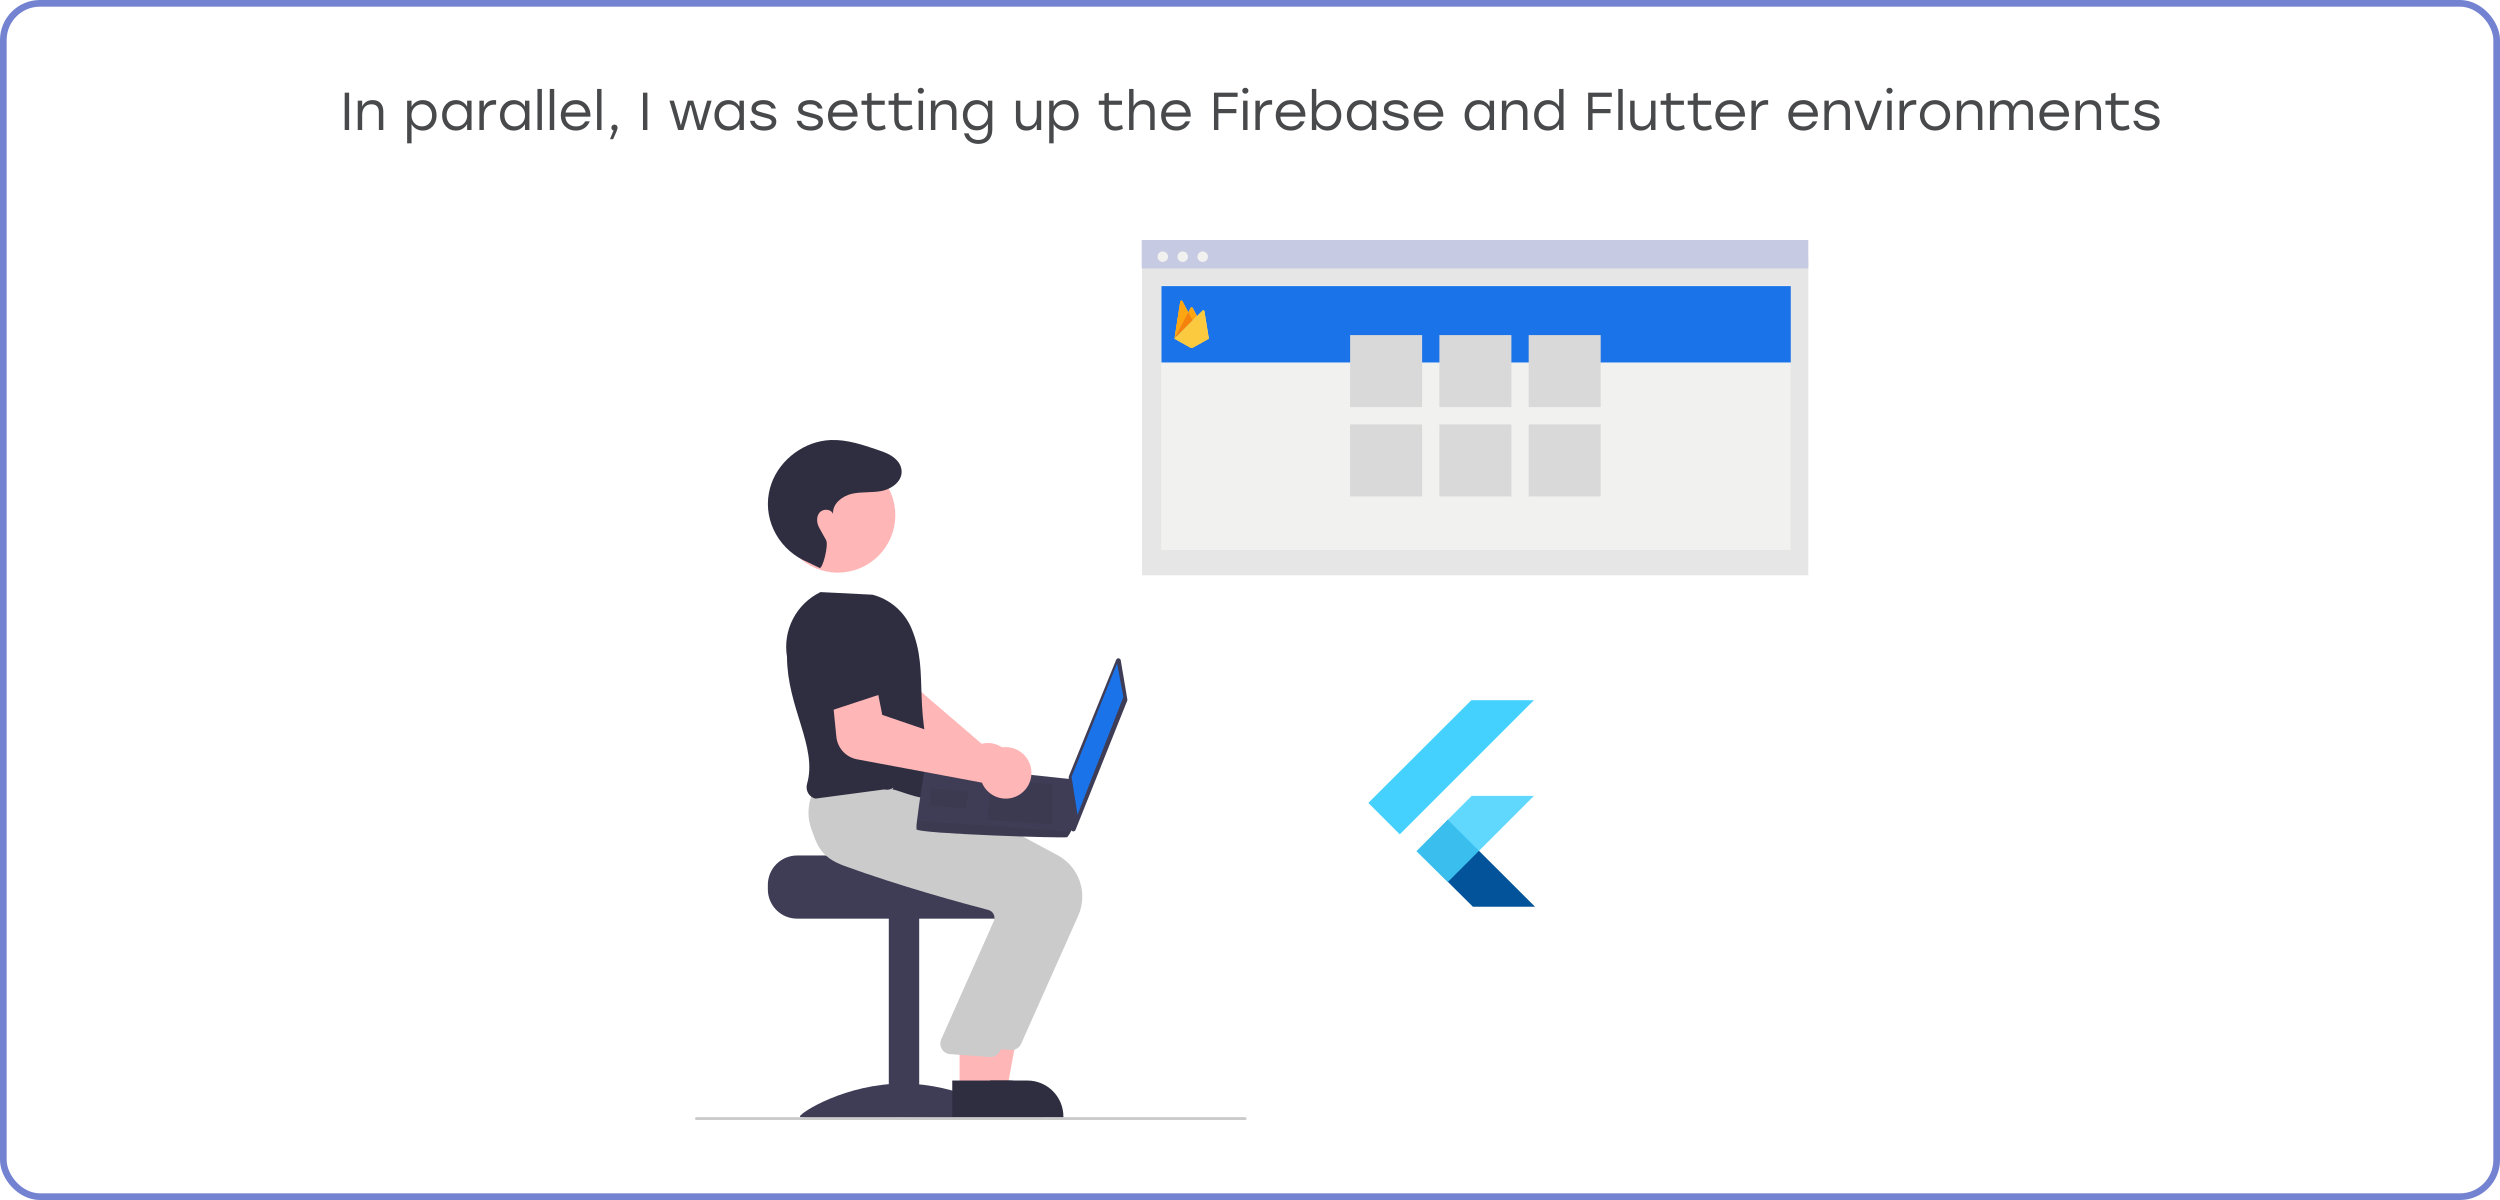 <svg width="750" height="360" viewBox="0 0 750 360" fill="none" xmlns="http://www.w3.org/2000/svg">
<rect x="1" y="1" width="748" height="358" rx="11" stroke="#7382D1" stroke-width="2"/>
<path d="M103.408 39V27.8H104.736V39H103.408ZM111.805 30.024C112.797 30.024 113.575 30.323 114.141 30.92C114.706 31.517 114.989 32.349 114.989 33.416V39H113.661V33.672C113.661 32.083 112.919 31.288 111.437 31.288C110.551 31.288 109.863 31.576 109.373 32.152C108.893 32.728 108.653 33.507 108.653 34.488V39H107.325V30.2H108.653V31.944C109.293 30.664 110.343 30.024 111.805 30.024ZM126.859 30.024C128.054 30.024 129.035 30.456 129.803 31.32C130.582 32.173 130.971 33.267 130.971 34.6C130.971 35.933 130.582 37.032 129.803 37.896C129.024 38.749 128.038 39.176 126.843 39.176C126.096 39.176 125.43 39.005 124.843 38.664C124.267 38.312 123.808 37.832 123.467 37.224V43H122.139V30.2H123.467V32.008C123.808 31.389 124.272 30.904 124.859 30.552C125.446 30.2 126.112 30.024 126.859 30.024ZM126.603 37.912C127.488 37.912 128.214 37.603 128.779 36.984C129.344 36.365 129.627 35.571 129.627 34.6C129.627 33.64 129.344 32.851 128.779 32.232C128.214 31.603 127.488 31.288 126.603 31.288C125.696 31.288 124.944 31.603 124.347 32.232C123.75 32.851 123.451 33.64 123.451 34.6C123.451 35.56 123.75 36.355 124.347 36.984C124.944 37.603 125.696 37.912 126.603 37.912ZM140.133 30.2H141.461V39H140.133V37.224C139.781 37.832 139.312 38.312 138.725 38.664C138.149 39.005 137.488 39.176 136.741 39.176C135.546 39.176 134.56 38.749 133.781 37.896C133.013 37.032 132.629 35.933 132.629 34.6C132.629 33.267 133.013 32.173 133.781 31.32C134.56 30.456 135.546 30.024 136.741 30.024C137.488 30.024 138.154 30.2 138.741 30.552C139.328 30.904 139.792 31.389 140.133 32.008V30.2ZM136.997 37.912C137.904 37.912 138.656 37.603 139.253 36.984C139.85 36.355 140.149 35.56 140.149 34.6C140.149 33.64 139.85 32.851 139.253 32.232C138.656 31.603 137.904 31.288 136.997 31.288C136.101 31.288 135.37 31.603 134.805 32.232C134.25 32.851 133.973 33.64 133.973 34.6C133.973 35.571 134.256 36.365 134.821 36.984C135.386 37.603 136.112 37.912 136.997 37.912ZM148.289 30.024C148.481 30.024 148.662 30.035 148.833 30.056V31.416C148.641 31.395 148.454 31.384 148.273 31.384C147.323 31.384 146.566 31.688 146.001 32.296C145.435 32.893 145.153 33.741 145.153 34.84V39H143.825V30.2H145.153V32.168C145.729 30.739 146.774 30.024 148.289 30.024ZM157.492 30.2H158.82V39H157.492V37.224C157.14 37.832 156.671 38.312 156.084 38.664C155.508 39.005 154.847 39.176 154.1 39.176C152.906 39.176 151.919 38.749 151.14 37.896C150.372 37.032 149.988 35.933 149.988 34.6C149.988 33.267 150.372 32.173 151.14 31.32C151.919 30.456 152.906 30.024 154.1 30.024C154.847 30.024 155.514 30.2 156.1 30.552C156.687 30.904 157.151 31.389 157.492 32.008V30.2ZM154.356 37.912C155.263 37.912 156.015 37.603 156.612 36.984C157.21 36.355 157.508 35.56 157.508 34.6C157.508 33.64 157.21 32.851 156.612 32.232C156.015 31.603 155.263 31.288 154.356 31.288C153.46 31.288 152.73 31.603 152.164 32.232C151.61 32.851 151.332 33.64 151.332 34.6C151.332 35.571 151.615 36.365 152.18 36.984C152.746 37.603 153.471 37.912 154.356 37.912ZM161.232 39V26.68H162.56V39H161.232ZM164.935 39V26.68H166.263V39H164.935ZM172.734 30.024C174.1 30.024 175.188 30.488 175.998 31.416C176.809 32.344 177.188 33.539 177.134 35H169.598C169.662 35.907 169.988 36.621 170.574 37.144C171.161 37.667 171.902 37.928 172.798 37.928C174.11 37.928 175.028 37.416 175.55 36.392H176.926C176.564 37.299 176.014 37.992 175.278 38.472C174.542 38.941 173.7 39.176 172.75 39.176C171.438 39.176 170.356 38.755 169.502 37.912C168.66 37.059 168.238 35.965 168.238 34.632C168.238 33.299 168.66 32.2 169.502 31.336C170.345 30.461 171.422 30.024 172.734 30.024ZM172.734 31.272C171.945 31.272 171.273 31.501 170.718 31.96C170.174 32.419 169.822 33.016 169.662 33.752H175.694C175.545 33.005 175.209 32.408 174.686 31.96C174.164 31.501 173.513 31.272 172.734 31.272ZM179.123 39V26.68H180.451V39H179.123ZM185.274 38.328C185.295 38.648 184.852 39.789 183.946 41.752H183.002L184.058 39.144C183.631 39.037 183.418 38.755 183.418 38.296C183.418 38.029 183.503 37.811 183.674 37.64C183.855 37.469 184.079 37.384 184.346 37.384C184.58 37.384 184.788 37.459 184.97 37.608C185.162 37.757 185.263 37.997 185.274 38.328ZM192.892 39V27.8H194.22V39H192.892ZM212.15 30.2H213.478L210.886 39H209.286L208.422 36.04L207.286 31.576H207.046L205.91 36.04L205.03 39H203.43L200.838 30.2H202.166L202.982 32.968L204.262 37.624L205.526 32.968L206.342 30.2H207.974L208.79 32.968L210.054 37.608L211.334 32.968L212.15 30.2ZM221.836 30.2H223.164V39H221.836V37.224C221.484 37.832 221.015 38.312 220.428 38.664C219.852 39.005 219.191 39.176 218.444 39.176C217.249 39.176 216.263 38.749 215.484 37.896C214.716 37.032 214.332 35.933 214.332 34.6C214.332 33.267 214.716 32.173 215.484 31.32C216.263 30.456 217.249 30.024 218.444 30.024C219.191 30.024 219.857 30.2 220.444 30.552C221.031 30.904 221.495 31.389 221.836 32.008V30.2ZM218.7 37.912C219.607 37.912 220.359 37.603 220.956 36.984C221.553 36.355 221.852 35.56 221.852 34.6C221.852 33.64 221.553 32.851 220.956 32.232C220.359 31.603 219.607 31.288 218.7 31.288C217.804 31.288 217.073 31.603 216.508 32.232C215.953 32.851 215.676 33.64 215.676 34.6C215.676 35.571 215.959 36.365 216.524 36.984C217.089 37.603 217.815 37.912 218.7 37.912ZM229.256 39.176C228.104 39.176 227.149 38.92 226.392 38.408C225.634 37.896 225.17 37.176 225 36.248H226.36C226.53 36.845 226.845 37.272 227.304 37.528C227.773 37.784 228.424 37.912 229.256 37.912C229.928 37.912 230.472 37.8 230.888 37.576C231.314 37.341 231.528 37.016 231.528 36.6C231.528 36.344 231.421 36.131 231.208 35.96C230.994 35.779 230.765 35.651 230.52 35.576C230.274 35.501 229.853 35.389 229.256 35.24C229.117 35.208 229.01 35.181 228.936 35.16C227.613 34.829 226.701 34.504 226.2 34.184C225.698 33.864 225.448 33.363 225.448 32.68C225.448 31.848 225.773 31.197 226.424 30.728C227.085 30.259 227.949 30.024 229.016 30.024C230.04 30.024 230.872 30.248 231.512 30.696C232.162 31.133 232.578 31.752 232.76 32.552H231.416C231.096 31.709 230.306 31.288 229.048 31.288C228.354 31.288 227.805 31.411 227.4 31.656C226.994 31.891 226.792 32.2 226.792 32.584C226.792 32.915 226.957 33.16 227.288 33.32C227.618 33.469 228.28 33.672 229.272 33.928C229.741 34.045 230.093 34.136 230.328 34.2C230.573 34.264 230.861 34.355 231.192 34.472C231.533 34.589 231.784 34.701 231.944 34.808C232.104 34.915 232.269 35.053 232.44 35.224C232.61 35.384 232.728 35.571 232.792 35.784C232.856 35.987 232.888 36.221 232.888 36.488C232.888 37.352 232.541 38.019 231.848 38.488C231.165 38.947 230.301 39.176 229.256 39.176ZM243.256 39.176C242.104 39.176 241.149 38.92 240.392 38.408C239.634 37.896 239.17 37.176 239 36.248H240.36C240.53 36.845 240.845 37.272 241.304 37.528C241.773 37.784 242.424 37.912 243.256 37.912C243.928 37.912 244.472 37.8 244.888 37.576C245.314 37.341 245.528 37.016 245.528 36.6C245.528 36.344 245.421 36.131 245.208 35.96C244.994 35.779 244.765 35.651 244.52 35.576C244.274 35.501 243.853 35.389 243.256 35.24C243.117 35.208 243.01 35.181 242.936 35.16C241.613 34.829 240.701 34.504 240.2 34.184C239.698 33.864 239.448 33.363 239.448 32.68C239.448 31.848 239.773 31.197 240.424 30.728C241.085 30.259 241.949 30.024 243.016 30.024C244.04 30.024 244.872 30.248 245.512 30.696C246.162 31.133 246.578 31.752 246.76 32.552H245.416C245.096 31.709 244.306 31.288 243.048 31.288C242.354 31.288 241.805 31.411 241.4 31.656C240.994 31.891 240.792 32.2 240.792 32.584C240.792 32.915 240.957 33.16 241.288 33.32C241.618 33.469 242.28 33.672 243.272 33.928C243.741 34.045 244.093 34.136 244.328 34.2C244.573 34.264 244.861 34.355 245.192 34.472C245.533 34.589 245.784 34.701 245.944 34.808C246.104 34.915 246.269 35.053 246.44 35.224C246.61 35.384 246.728 35.571 246.792 35.784C246.856 35.987 246.888 36.221 246.888 36.488C246.888 37.352 246.541 38.019 245.848 38.488C245.165 38.947 244.301 39.176 243.256 39.176ZM252.875 30.024C254.24 30.024 255.328 30.488 256.139 31.416C256.95 32.344 257.328 33.539 257.275 35H249.739C249.803 35.907 250.128 36.621 250.715 37.144C251.302 37.667 252.043 37.928 252.939 37.928C254.251 37.928 255.168 37.416 255.691 36.392H257.067C256.704 37.299 256.155 37.992 255.419 38.472C254.683 38.941 253.84 39.176 252.891 39.176C251.579 39.176 250.496 38.755 249.643 37.912C248.8 37.059 248.379 35.965 248.379 34.632C248.379 33.299 248.8 32.2 249.643 31.336C250.486 30.461 251.563 30.024 252.875 30.024ZM252.875 31.272C252.086 31.272 251.414 31.501 250.859 31.96C250.315 32.419 249.963 33.016 249.803 33.752H255.835C255.686 33.005 255.35 32.408 254.827 31.96C254.304 31.501 253.654 31.272 252.875 31.272ZM265.439 37.512L265.679 38.616C264.975 38.989 264.181 39.176 263.295 39.176C262.325 39.176 261.557 38.872 260.991 38.264C260.426 37.645 260.143 36.771 260.143 35.64V31.448H258.447V30.2H260.143V28.088L261.471 27.8V30.2H265.423V31.448H261.471V35.576C261.471 37.155 262.154 37.944 263.519 37.944C264.01 37.944 264.65 37.8 265.439 37.512ZM273.564 37.512L273.804 38.616C273.1 38.989 272.306 39.176 271.42 39.176C270.45 39.176 269.682 38.872 269.116 38.264C268.551 37.645 268.268 36.771 268.268 35.64V31.448H266.572V30.2H268.268V28.088L269.596 27.8V30.2H273.548V31.448H269.596V35.576C269.596 37.155 270.279 37.944 271.644 37.944C272.135 37.944 272.775 37.8 273.564 37.512ZM275.59 26.584C275.772 26.413 275.996 26.328 276.262 26.328C276.529 26.328 276.748 26.413 276.918 26.584C277.1 26.755 277.19 26.963 277.19 27.208C277.19 27.464 277.1 27.677 276.918 27.848C276.748 28.019 276.529 28.104 276.262 28.104C275.996 28.104 275.772 28.019 275.59 27.848C275.42 27.677 275.334 27.464 275.334 27.208C275.334 26.963 275.42 26.755 275.59 26.584ZM275.59 39V30.2H276.918V39H275.59ZM283.758 30.024C284.75 30.024 285.528 30.323 286.094 30.92C286.659 31.517 286.942 32.349 286.942 33.416V39H285.614V33.672C285.614 32.083 284.872 31.288 283.39 31.288C282.504 31.288 281.816 31.576 281.326 32.152C280.846 32.728 280.606 33.507 280.606 34.488V39H279.278V30.2H280.606V31.944C281.246 30.664 282.296 30.024 283.758 30.024ZM296.367 30.2H297.695V38.904C297.695 40.216 297.322 41.256 296.575 42.024C295.829 42.792 294.81 43.176 293.519 43.176C292.442 43.176 291.509 42.899 290.719 42.344C289.93 41.789 289.429 41.011 289.215 40.008H290.591C290.773 40.637 291.119 41.123 291.631 41.464C292.154 41.816 292.773 41.992 293.487 41.992C294.405 41.992 295.114 41.725 295.615 41.192C296.117 40.669 296.367 39.917 296.367 38.936V37.16C296.015 37.768 295.546 38.248 294.959 38.6C294.373 38.941 293.711 39.112 292.975 39.112C291.781 39.112 290.794 38.685 290.015 37.832C289.247 36.968 288.863 35.88 288.863 34.568C288.863 33.245 289.247 32.157 290.015 31.304C290.794 30.451 291.781 30.024 292.975 30.024C293.701 30.024 294.362 30.2 294.959 30.552C295.557 30.904 296.026 31.384 296.367 31.992V30.2ZM293.231 37.848C294.127 37.848 294.874 37.539 295.471 36.92C296.079 36.301 296.383 35.517 296.383 34.568C296.383 33.619 296.079 32.835 295.471 32.216C294.874 31.597 294.127 31.288 293.231 31.288C292.346 31.288 291.621 31.597 291.055 32.216C290.49 32.835 290.207 33.619 290.207 34.568C290.207 35.517 290.49 36.301 291.055 36.92C291.621 37.539 292.346 37.848 293.231 37.848ZM311.032 30.2H312.36V39H311.032V37.256C310.371 38.536 309.325 39.176 307.896 39.176C306.915 39.176 306.147 38.877 305.592 38.28C305.048 37.683 304.776 36.851 304.776 35.784V30.2H306.104V35.528C306.104 37.117 306.829 37.912 308.28 37.912C309.144 37.912 309.816 37.624 310.296 37.048C310.787 36.472 311.032 35.693 311.032 34.712V30.2ZM319.484 30.024C320.679 30.024 321.66 30.456 322.428 31.32C323.207 32.173 323.596 33.267 323.596 34.6C323.596 35.933 323.207 37.032 322.428 37.896C321.649 38.749 320.663 39.176 319.468 39.176C318.721 39.176 318.055 39.005 317.468 38.664C316.892 38.312 316.433 37.832 316.092 37.224V43H314.764V30.2H316.092V32.008C316.433 31.389 316.897 30.904 317.484 30.552C318.071 30.2 318.737 30.024 319.484 30.024ZM319.228 37.912C320.113 37.912 320.839 37.603 321.404 36.984C321.969 36.365 322.252 35.571 322.252 34.6C322.252 33.64 321.969 32.851 321.404 32.232C320.839 31.603 320.113 31.288 319.228 31.288C318.321 31.288 317.569 31.603 316.972 32.232C316.375 32.851 316.076 33.64 316.076 34.6C316.076 35.56 316.375 36.355 316.972 36.984C317.569 37.603 318.321 37.912 319.228 37.912ZM336.627 37.512L336.867 38.616C336.163 38.989 335.368 39.176 334.483 39.176C333.512 39.176 332.744 38.872 332.179 38.264C331.613 37.645 331.331 36.771 331.331 35.64V31.448H329.635V30.2H331.331V28.088L332.659 27.8V30.2H336.611V31.448H332.659V35.576C332.659 37.155 333.341 37.944 334.707 37.944C335.197 37.944 335.837 37.8 336.627 37.512ZM343.213 30.024C344.215 30.024 344.994 30.323 345.549 30.92C346.114 31.517 346.397 32.349 346.397 33.416V39H345.069V33.672C345.069 32.083 344.327 31.288 342.845 31.288C341.959 31.288 341.271 31.576 340.781 32.152C340.301 32.728 340.061 33.507 340.061 34.488V39H338.733V26.68H340.061V31.912C340.711 30.653 341.762 30.024 343.213 30.024ZM352.828 30.024C354.193 30.024 355.281 30.488 356.092 31.416C356.903 32.344 357.281 33.539 357.228 35H349.692C349.756 35.907 350.081 36.621 350.668 37.144C351.255 37.667 351.996 37.928 352.892 37.928C354.204 37.928 355.121 37.416 355.644 36.392H357.02C356.657 37.299 356.108 37.992 355.372 38.472C354.636 38.941 353.793 39.176 352.844 39.176C351.532 39.176 350.449 38.755 349.596 37.912C348.753 37.059 348.332 35.965 348.332 34.632C348.332 33.299 348.753 32.2 349.596 31.336C350.439 30.461 351.516 30.024 352.828 30.024ZM352.828 31.272C352.039 31.272 351.367 31.501 350.812 31.96C350.268 32.419 349.916 33.016 349.756 33.752H355.788C355.639 33.005 355.303 32.408 354.78 31.96C354.257 31.501 353.607 31.272 352.828 31.272ZM371.293 29.064H365.517V32.696H370.909V33.96H365.517V39H364.189V27.8H371.293V29.064ZM372.934 26.584C373.115 26.413 373.339 26.328 373.606 26.328C373.873 26.328 374.091 26.413 374.262 26.584C374.443 26.755 374.534 26.963 374.534 27.208C374.534 27.464 374.443 27.677 374.262 27.848C374.091 28.019 373.873 28.104 373.606 28.104C373.339 28.104 373.115 28.019 372.934 27.848C372.763 27.677 372.678 27.464 372.678 27.208C372.678 26.963 372.763 26.755 372.934 26.584ZM372.934 39V30.2H374.262V39H372.934ZM381.086 30.024C381.278 30.024 381.459 30.035 381.63 30.056V31.416C381.438 31.395 381.251 31.384 381.07 31.384C380.12 31.384 379.363 31.688 378.798 32.296C378.232 32.893 377.95 33.741 377.95 34.84V39H376.622V30.2H377.95V32.168C378.526 30.739 379.571 30.024 381.086 30.024ZM387.219 30.024C388.584 30.024 389.672 30.488 390.483 31.416C391.293 32.344 391.672 33.539 391.619 35H384.083C384.147 35.907 384.472 36.621 385.059 37.144C385.645 37.667 386.387 37.928 387.283 37.928C388.595 37.928 389.512 37.416 390.035 36.392H391.411C391.048 37.299 390.499 37.992 389.763 38.472C389.027 38.941 388.184 39.176 387.235 39.176C385.923 39.176 384.84 38.755 383.987 37.912C383.144 37.059 382.723 35.965 382.723 34.632C382.723 33.299 383.144 32.2 383.987 31.336C384.829 30.461 385.907 30.024 387.219 30.024ZM387.219 31.272C386.429 31.272 385.757 31.501 385.203 31.96C384.659 32.419 384.307 33.016 384.147 33.752H390.179C390.029 33.005 389.693 32.408 389.171 31.96C388.648 31.501 387.997 31.272 387.219 31.272ZM398.279 30.024C399.474 30.024 400.455 30.456 401.223 31.32C402.002 32.173 402.391 33.267 402.391 34.6C402.391 35.933 402.002 37.032 401.223 37.896C400.444 38.749 399.458 39.176 398.263 39.176C397.516 39.176 396.85 39.005 396.263 38.664C395.687 38.312 395.228 37.832 394.887 37.224V39H393.559V26.68H394.887V32.008C395.228 31.389 395.692 30.904 396.279 30.552C396.866 30.2 397.532 30.024 398.279 30.024ZM398.023 37.912C398.908 37.912 399.634 37.603 400.199 36.984C400.764 36.365 401.047 35.571 401.047 34.6C401.047 33.64 400.764 32.851 400.199 32.232C399.634 31.603 398.908 31.288 398.023 31.288C397.116 31.288 396.364 31.603 395.767 32.232C395.17 32.851 394.871 33.64 394.871 34.6C394.871 35.56 395.17 36.355 395.767 36.984C396.364 37.603 397.116 37.912 398.023 37.912ZM411.555 30.2H412.883V39H411.555V37.224C411.203 37.832 410.733 38.312 410.147 38.664C409.571 39.005 408.909 39.176 408.163 39.176C406.968 39.176 405.981 38.749 405.203 37.896C404.435 37.032 404.051 35.933 404.051 34.6C404.051 33.267 404.435 32.173 405.203 31.32C405.981 30.456 406.968 30.024 408.163 30.024C408.909 30.024 409.576 30.2 410.163 30.552C410.749 30.904 411.213 31.389 411.555 32.008V30.2ZM408.419 37.912C409.325 37.912 410.077 37.603 410.675 36.984C411.272 36.355 411.571 35.56 411.571 34.6C411.571 33.64 411.272 32.851 410.675 32.232C410.077 31.603 409.325 31.288 408.419 31.288C407.523 31.288 406.792 31.603 406.227 32.232C405.672 32.851 405.395 33.64 405.395 34.6C405.395 35.571 405.677 36.365 406.243 36.984C406.808 37.603 407.533 37.912 408.419 37.912ZM418.975 39.176C417.823 39.176 416.868 38.92 416.111 38.408C415.353 37.896 414.889 37.176 414.719 36.248H416.079C416.249 36.845 416.564 37.272 417.023 37.528C417.492 37.784 418.143 37.912 418.975 37.912C419.647 37.912 420.191 37.8 420.607 37.576C421.033 37.341 421.247 37.016 421.247 36.6C421.247 36.344 421.14 36.131 420.927 35.96C420.713 35.779 420.484 35.651 420.239 35.576C419.993 35.501 419.572 35.389 418.975 35.24C418.836 35.208 418.729 35.181 418.655 35.16C417.332 34.829 416.42 34.504 415.919 34.184C415.417 33.864 415.167 33.363 415.167 32.68C415.167 31.848 415.492 31.197 416.143 30.728C416.804 30.259 417.668 30.024 418.735 30.024C419.759 30.024 420.591 30.248 421.231 30.696C421.881 31.133 422.297 31.752 422.479 32.552H421.135C420.815 31.709 420.025 31.288 418.766 31.288C418.073 31.288 417.524 31.411 417.119 31.656C416.713 31.891 416.511 32.2 416.511 32.584C416.511 32.915 416.676 33.16 417.007 33.32C417.337 33.469 417.999 33.672 418.991 33.928C419.46 34.045 419.812 34.136 420.047 34.2C420.292 34.264 420.58 34.355 420.911 34.472C421.252 34.589 421.503 34.701 421.663 34.808C421.823 34.915 421.988 35.053 422.159 35.224C422.329 35.384 422.447 35.571 422.51 35.784C422.575 35.987 422.607 36.221 422.607 36.488C422.607 37.352 422.26 38.019 421.567 38.488C420.884 38.947 420.02 39.176 418.975 39.176ZM428.594 30.024C429.959 30.024 431.047 30.488 431.858 31.416C432.668 32.344 433.047 33.539 432.994 35H425.458C425.522 35.907 425.847 36.621 426.434 37.144C427.02 37.667 427.762 37.928 428.658 37.928C429.97 37.928 430.887 37.416 431.41 36.392H432.786C432.423 37.299 431.874 37.992 431.138 38.472C430.402 38.941 429.559 39.176 428.61 39.176C427.298 39.176 426.215 38.755 425.362 37.912C424.519 37.059 424.098 35.965 424.098 34.632C424.098 33.299 424.519 32.2 425.362 31.336C426.204 30.461 427.282 30.024 428.594 30.024ZM428.594 31.272C427.804 31.272 427.132 31.501 426.578 31.96C426.034 32.419 425.682 33.016 425.522 33.752H431.554C431.404 33.005 431.068 32.408 430.546 31.96C430.023 31.501 429.372 31.272 428.594 31.272ZM446.883 30.2H448.211V39H446.883V37.224C446.531 37.832 446.062 38.312 445.475 38.664C444.899 39.005 444.238 39.176 443.491 39.176C442.296 39.176 441.31 38.749 440.531 37.896C439.763 37.032 439.379 35.933 439.379 34.6C439.379 33.267 439.763 32.173 440.531 31.32C441.31 30.456 442.296 30.024 443.491 30.024C444.238 30.024 444.904 30.2 445.491 30.552C446.078 30.904 446.542 31.389 446.883 32.008V30.2ZM443.747 37.912C444.654 37.912 445.406 37.603 446.003 36.984C446.6 36.355 446.899 35.56 446.899 34.6C446.899 33.64 446.6 32.851 446.003 32.232C445.406 31.603 444.654 31.288 443.747 31.288C442.851 31.288 442.12 31.603 441.555 32.232C441 32.851 440.723 33.64 440.723 34.6C440.723 35.571 441.006 36.365 441.571 36.984C442.136 37.603 442.862 37.912 443.747 37.912ZM455.055 30.024C456.047 30.024 456.825 30.323 457.391 30.92C457.956 31.517 458.239 32.349 458.239 33.416V39H456.911V33.672C456.911 32.083 456.169 31.288 454.687 31.288C453.801 31.288 453.113 31.576 452.623 32.152C452.143 32.728 451.903 33.507 451.903 34.488V39H450.575V30.2H451.903V31.944C452.543 30.664 453.593 30.024 455.055 30.024ZM467.728 26.68H469.056V39H467.728V37.224C467.387 37.832 466.923 38.312 466.336 38.664C465.749 39.005 465.083 39.176 464.336 39.176C463.141 39.176 462.155 38.749 461.376 37.896C460.608 37.032 460.224 35.933 460.224 34.6C460.224 33.267 460.608 32.173 461.376 31.32C462.155 30.456 463.141 30.024 464.336 30.024C465.083 30.024 465.749 30.2 466.336 30.552C466.923 30.904 467.387 31.389 467.728 32.008V26.68ZM464.592 37.912C465.499 37.912 466.251 37.603 466.848 36.984C467.445 36.355 467.744 35.56 467.744 34.6C467.744 33.64 467.445 32.851 466.848 32.232C466.251 31.603 465.499 31.288 464.592 31.288C463.707 31.288 462.981 31.603 462.416 32.232C461.851 32.851 461.568 33.64 461.568 34.6C461.568 35.571 461.851 36.365 462.416 36.984C462.981 37.603 463.707 37.912 464.592 37.912ZM483.543 29.064H477.767V32.696H483.159V33.96H477.767V39H476.439V27.8H483.543V29.064ZM485.482 39V26.68H486.81V39H485.482ZM495.313 30.2H496.641V39H495.313V37.256C494.652 38.536 493.606 39.176 492.177 39.176C491.196 39.176 490.428 38.877 489.873 38.28C489.329 37.683 489.057 36.851 489.057 35.784V30.2H490.385V35.528C490.385 37.117 491.11 37.912 492.561 37.912C493.425 37.912 494.097 37.624 494.577 37.048C495.068 36.472 495.313 35.693 495.313 34.712V30.2ZM505.189 37.512L505.429 38.616C504.725 38.989 503.931 39.176 503.045 39.176C502.075 39.176 501.307 38.872 500.741 38.264C500.176 37.645 499.893 36.771 499.893 35.64V31.448H498.197V30.2H499.893V28.088L501.221 27.8V30.2H505.173V31.448H501.221V35.576C501.221 37.155 501.904 37.944 503.269 37.944C503.76 37.944 504.4 37.8 505.189 37.512ZM513.314 37.512L513.554 38.616C512.85 38.989 512.056 39.176 511.17 39.176C510.2 39.176 509.432 38.872 508.866 38.264C508.301 37.645 508.018 36.771 508.018 35.64V31.448H506.322V30.2H508.018V28.088L509.346 27.8V30.2H513.298V31.448H509.346V35.576C509.346 37.155 510.029 37.944 511.394 37.944C511.885 37.944 512.525 37.8 513.314 37.512ZM519.094 30.024C520.459 30.024 521.547 30.488 522.358 31.416C523.168 32.344 523.547 33.539 523.494 35H515.958C516.022 35.907 516.347 36.621 516.934 37.144C517.52 37.667 518.262 37.928 519.158 37.928C520.47 37.928 521.387 37.416 521.91 36.392H523.286C522.923 37.299 522.374 37.992 521.638 38.472C520.902 38.941 520.059 39.176 519.11 39.176C517.798 39.176 516.715 38.755 515.862 37.912C515.019 37.059 514.598 35.965 514.598 34.632C514.598 33.299 515.019 32.2 515.862 31.336C516.704 30.461 517.782 30.024 519.094 30.024ZM519.094 31.272C518.304 31.272 517.632 31.501 517.078 31.96C516.534 32.419 516.182 33.016 516.022 33.752H522.054C521.904 33.005 521.568 32.408 521.046 31.96C520.523 31.501 519.872 31.272 519.094 31.272ZM529.898 30.024C530.09 30.024 530.271 30.035 530.442 30.056V31.416C530.25 31.395 530.063 31.384 529.882 31.384C528.933 31.384 528.175 31.688 527.61 32.296C527.045 32.893 526.762 33.741 526.762 34.84V39H525.434V30.2H526.762V32.168C527.338 30.739 528.383 30.024 529.898 30.024ZM540.984 30.024C542.35 30.024 543.438 30.488 544.248 31.416C545.059 32.344 545.438 33.539 545.384 35H537.848C537.912 35.907 538.238 36.621 538.824 37.144C539.411 37.667 540.152 37.928 541.048 37.928C542.36 37.928 543.278 37.416 543.8 36.392H545.176C544.814 37.299 544.264 37.992 543.528 38.472C542.792 38.941 541.95 39.176 541 39.176C539.688 39.176 538.606 38.755 537.752 37.912C536.91 37.059 536.488 35.965 536.488 34.632C536.488 33.299 536.91 32.2 537.752 31.336C538.595 30.461 539.672 30.024 540.984 30.024ZM540.984 31.272C540.195 31.272 539.523 31.501 538.968 31.96C538.424 32.419 538.072 33.016 537.912 33.752H543.944C543.795 33.005 543.459 32.408 542.936 31.96C542.414 31.501 541.763 31.272 540.984 31.272ZM551.805 30.024C552.797 30.024 553.575 30.323 554.141 30.92C554.706 31.517 554.989 32.349 554.989 33.416V39H553.661V33.672C553.661 32.083 552.919 31.288 551.437 31.288C550.551 31.288 549.863 31.576 549.373 32.152C548.893 32.728 548.653 33.507 548.653 34.488V39H547.325V30.2H548.653V31.944C549.293 30.664 550.343 30.024 551.805 30.024ZM563.155 30.2H564.579L561.267 39H559.619L556.307 30.2H557.731L560.435 37.672L563.155 30.2ZM566.184 26.584C566.365 26.413 566.589 26.328 566.856 26.328C567.123 26.328 567.341 26.413 567.512 26.584C567.693 26.755 567.784 26.963 567.784 27.208C567.784 27.464 567.693 27.677 567.512 27.848C567.341 28.019 567.123 28.104 566.856 28.104C566.589 28.104 566.365 28.019 566.184 27.848C566.013 27.677 565.928 27.464 565.928 27.208C565.928 26.963 566.013 26.755 566.184 26.584ZM566.184 39V30.2H567.512V39H566.184ZM574.336 30.024C574.528 30.024 574.709 30.035 574.88 30.056V31.416C574.688 31.395 574.501 31.384 574.32 31.384C573.37 31.384 572.613 31.688 572.048 32.296C571.482 32.893 571.2 33.741 571.2 34.84V39H569.872V30.2H571.2V32.168C571.776 30.739 572.821 30.024 574.336 30.024ZM580.501 30.024C581.77 30.024 582.842 30.461 583.717 31.336C584.602 32.2 585.045 33.288 585.045 34.6C585.045 35.912 584.607 37.005 583.733 37.88C582.858 38.744 581.781 39.176 580.501 39.176C579.231 39.176 578.159 38.739 577.285 37.864C576.41 36.989 575.973 35.901 575.973 34.6C575.973 33.299 576.41 32.211 577.285 31.336C578.17 30.461 579.242 30.024 580.501 30.024ZM582.773 32.232C582.154 31.603 581.397 31.288 580.501 31.288C579.605 31.288 578.847 31.603 578.229 32.232C577.621 32.851 577.317 33.64 577.317 34.6C577.317 35.56 577.621 36.355 578.229 36.984C578.847 37.603 579.605 37.912 580.501 37.912C581.407 37.912 582.165 37.603 582.773 36.984C583.391 36.355 583.701 35.56 583.701 34.6C583.701 33.64 583.391 32.851 582.773 32.232ZM591.523 30.024C592.515 30.024 593.294 30.323 593.859 30.92C594.425 31.517 594.707 32.349 594.707 33.416V39H593.379V33.672C593.379 32.083 592.638 31.288 591.155 31.288C590.27 31.288 589.582 31.576 589.091 32.152C588.611 32.728 588.371 33.507 588.371 34.488V39H587.043V30.2H588.371V31.944C589.011 30.664 590.062 30.024 591.523 30.024ZM606.949 30.024C607.877 30.024 608.597 30.312 609.109 30.888C609.621 31.453 609.877 32.253 609.877 33.288V39H608.549V33.528C608.549 32.035 607.888 31.288 606.565 31.288C605.765 31.288 605.152 31.587 604.725 32.184C604.298 32.781 604.085 33.549 604.085 34.488L604.101 39H602.757V33.528C602.757 32.035 602.096 31.288 600.773 31.288C599.984 31.288 599.376 31.587 598.949 32.184C598.522 32.781 598.309 33.549 598.309 34.488V39H596.981V30.2H598.309V31.864C598.928 30.637 599.882 30.024 601.173 30.024C601.888 30.024 602.48 30.2 602.949 30.552C603.418 30.893 603.744 31.389 603.925 32.04C604.544 30.696 605.552 30.024 606.949 30.024ZM616.312 30.024C617.678 30.024 618.766 30.488 619.576 31.416C620.387 32.344 620.766 33.539 620.712 35H613.176C613.24 35.907 613.566 36.621 614.152 37.144C614.739 37.667 615.48 37.928 616.376 37.928C617.688 37.928 618.606 37.416 619.128 36.392H620.504C620.142 37.299 619.592 37.992 618.856 38.472C618.12 38.941 617.278 39.176 616.328 39.176C615.016 39.176 613.934 38.755 613.08 37.912C612.238 37.059 611.816 35.965 611.816 34.632C611.816 33.299 612.238 32.2 613.08 31.336C613.923 30.461 615 30.024 616.312 30.024ZM616.312 31.272C615.523 31.272 614.851 31.501 614.296 31.96C613.752 32.419 613.4 33.016 613.24 33.752H619.272C619.123 33.005 618.787 32.408 618.264 31.96C617.742 31.501 617.091 31.272 616.312 31.272ZM627.133 30.024C628.125 30.024 628.903 30.323 629.469 30.92C630.034 31.517 630.317 32.349 630.317 33.416V39H628.989V33.672C628.989 32.083 628.247 31.288 626.765 31.288C625.879 31.288 625.191 31.576 624.701 32.152C624.221 32.728 623.981 33.507 623.981 34.488V39H622.653V30.2H623.981V31.944C624.621 30.664 625.671 30.024 627.133 30.024ZM638.627 37.512L638.867 38.616C638.163 38.989 637.368 39.176 636.483 39.176C635.512 39.176 634.744 38.872 634.179 38.264C633.613 37.645 633.331 36.771 633.331 35.64V31.448H631.635V30.2H633.331V28.088L634.659 27.8V30.2H638.611V31.448H634.659V35.576C634.659 37.155 635.341 37.944 636.707 37.944C637.197 37.944 637.837 37.8 638.627 37.512ZM644.256 39.176C643.104 39.176 642.149 38.92 641.392 38.408C640.634 37.896 640.17 37.176 640 36.248H641.36C641.53 36.845 641.845 37.272 642.304 37.528C642.773 37.784 643.424 37.912 644.256 37.912C644.928 37.912 645.472 37.8 645.888 37.576C646.314 37.341 646.528 37.016 646.528 36.6C646.528 36.344 646.421 36.131 646.208 35.96C645.994 35.779 645.765 35.651 645.52 35.576C645.274 35.501 644.853 35.389 644.256 35.24C644.117 35.208 644.01 35.181 643.936 35.16C642.613 34.829 641.701 34.504 641.2 34.184C640.698 33.864 640.448 33.363 640.448 32.68C640.448 31.848 640.773 31.197 641.424 30.728C642.085 30.259 642.949 30.024 644.016 30.024C645.04 30.024 645.872 30.248 646.512 30.696C647.162 31.133 647.578 31.752 647.76 32.552H646.416C646.096 31.709 645.306 31.288 644.048 31.288C643.354 31.288 642.805 31.411 642.4 31.656C641.994 31.891 641.792 32.2 641.792 32.584C641.792 32.915 641.957 33.16 642.288 33.32C642.618 33.469 643.28 33.672 644.272 33.928C644.741 34.045 645.093 34.136 645.328 34.2C645.573 34.264 645.861 34.355 646.192 34.472C646.533 34.589 646.784 34.701 646.944 34.808C647.104 34.915 647.269 35.053 647.44 35.224C647.61 35.384 647.728 35.571 647.792 35.784C647.856 35.987 647.888 36.221 647.888 36.488C647.888 37.352 647.541 38.019 646.848 38.488C646.165 38.947 645.301 39.176 644.256 39.176Z" fill="#48494B"/>
<g clip-path="url(#clip0_950_489)">
<path d="M304.064 230.668C304.07 229.58 303.846 228.503 303.407 227.508C302.968 226.512 302.324 225.621 301.517 224.892C300.71 224.163 299.758 223.613 298.723 223.278C297.689 222.943 296.595 222.83 295.514 222.947C295.172 222.986 294.833 223.048 294.5 223.134L268.378 200.734L269.939 192.316L257.064 188.141L253.183 201.631C252.723 203.25 252.798 204.974 253.396 206.547C253.994 208.12 255.082 209.459 256.501 210.364L288.635 230.697C288.635 230.95 288.648 231.203 288.674 231.455C288.792 232.536 289.136 233.581 289.685 234.52C290.234 235.459 290.975 236.272 291.86 236.904C292.745 237.537 293.753 237.975 294.819 238.191C295.885 238.406 296.984 238.394 298.045 238.155C298.353 238.086 298.657 237.999 298.955 237.892C300.442 237.354 301.729 236.373 302.642 235.082C303.556 233.79 304.052 232.25 304.064 230.668Z" fill="#FFB6B6"/>
<path d="M239.122 256.647H272.802C272.802 257.616 307.512 258.402 307.512 258.402C308.057 258.812 308.554 259.283 308.993 259.806C310.311 261.379 311.032 263.367 311.027 265.42V266.824C311.026 269.15 310.102 271.381 308.458 273.026C306.814 274.671 304.584 275.596 302.258 275.597H239.122C236.797 275.595 234.568 274.67 232.924 273.025C231.28 271.38 230.356 269.15 230.354 266.824V265.42C230.357 263.094 231.282 260.865 232.925 259.22C234.569 257.576 236.798 256.651 239.122 256.647Z" fill="#3F3D56"/>
<path d="M275.758 275.248H266.638V334.202H275.758V275.248Z" fill="#3F3D56"/>
<path d="M301.714 334.936C301.714 336.039 287.894 335.362 270.847 335.362C253.8 335.362 239.981 336.039 239.981 334.936C239.981 333.832 253.8 325.078 270.847 325.078C287.894 325.078 301.714 333.832 301.714 334.936Z" fill="#3F3D56"/>
<path d="M293.481 326.972L302.081 326.971L306.172 304.655L293.479 304.656L293.481 326.972Z" fill="#FFB6B6"/>
<path d="M291.287 335.312L319.018 335.311V334.96C319.018 333.542 318.739 332.138 318.197 330.828C317.654 329.518 316.859 328.327 315.857 327.325C314.855 326.322 313.665 325.526 312.356 324.984C311.046 324.441 309.643 324.162 308.225 324.162H308.224L291.287 324.162L291.287 335.312Z" fill="#2F2E41"/>
<path d="M306.344 313.133L323.49 274.667C324.921 271.425 325.079 267.763 323.933 264.409C322.787 261.056 320.42 258.257 317.303 256.571L280.114 236.62L263.144 235.175L247.49 233.752L247.377 233.943C247.232 234.187 243.867 240.003 246.142 246.381C247.867 251.218 252.356 254.997 259.484 257.612C276.119 263.714 295.337 268.93 302.827 270.889C303.158 270.974 303.468 271.127 303.735 271.34C304.002 271.553 304.222 271.82 304.378 272.124C304.536 272.424 304.629 272.754 304.653 273.092C304.677 273.43 304.63 273.769 304.516 274.088L288.587 309.892C288.421 310.346 288.361 310.832 288.412 311.313C288.463 311.794 288.624 312.257 288.883 312.666C289.141 313.075 289.489 313.419 289.902 313.671C290.314 313.924 290.778 314.079 291.26 314.124L303.162 314.991C303.263 315 303.363 315.005 303.464 315.005C304.073 315.005 304.67 314.828 305.181 314.496C305.692 314.163 306.096 313.69 306.344 313.133Z" fill="#CBCBCB"/>
<path d="M287.869 326.972L296.468 326.971L300.561 304.655L287.867 304.656L287.869 326.972Z" fill="#FFB6B6"/>
<path d="M285.675 335.312L313.406 335.311V334.96C313.406 333.542 313.127 332.138 312.585 330.828C312.042 329.518 311.247 328.327 310.245 327.325C309.243 326.322 308.053 325.526 306.744 324.984C305.434 324.441 304.03 324.162 302.613 324.162H302.612L285.675 324.162L285.675 335.312Z" fill="#2F2E41"/>
<path d="M300.03 315.239L317.176 276.773C318.607 273.531 318.766 269.868 317.619 266.515C316.473 263.161 314.106 260.363 310.99 258.677L273.8 238.725L256.83 237.281L244.569 236.217L244.571 236.049C244.426 236.293 241.06 242.109 243.336 248.486C245.061 253.324 246.043 257.102 253.17 259.717C269.806 265.82 289.023 271.036 296.514 272.994C296.845 273.079 297.154 273.233 297.421 273.446C297.689 273.659 297.908 273.926 298.065 274.229C298.222 274.53 298.315 274.859 298.339 275.197C298.363 275.535 298.316 275.875 298.202 276.194L282.274 311.997C282.107 312.452 282.047 312.938 282.099 313.419C282.15 313.9 282.311 314.362 282.569 314.771C282.827 315.18 283.176 315.524 283.588 315.777C284 316.03 284.465 316.184 284.946 316.229L296.848 317.096C296.949 317.106 297.05 317.11 297.15 317.11C297.759 317.11 298.356 316.933 298.867 316.601C299.378 316.269 299.782 315.796 300.03 315.239Z" fill="#CBCBCB"/>
<path d="M267.719 236.919C268.541 236.337 280.346 242.533 282.45 237.621C272.629 213.056 279.397 202.449 273.381 188.363C272.321 185.933 270.725 183.776 268.712 182.052C266.699 180.328 264.322 179.083 261.759 178.411L246.151 177.623L246.07 177.662C242.548 179.388 239.675 182.203 237.879 185.691C236.082 189.179 235.456 193.153 236.095 197.024C236.151 212.355 245.319 224.047 242.113 235.166C241.979 235.631 241.939 236.118 241.998 236.599C242.056 237.079 242.211 237.543 242.452 237.962C242.687 238.367 243.002 238.72 243.378 238.999C243.754 239.277 244.183 239.476 244.638 239.583L265.247 236.832C265.729 236.947 266.229 236.957 266.715 236.863C267.201 236.769 267.661 236.573 268.065 236.287L267.719 236.919Z" fill="#2F2E41"/>
<path d="M251.36 171.79C260.876 171.79 268.59 164.073 268.59 154.553C268.59 145.033 260.876 137.315 251.36 137.315C241.844 137.315 234.13 145.033 234.13 154.553C234.13 164.073 241.844 171.79 251.36 171.79Z" fill="#FFB6B6"/>
<path d="M245.872 170.375C246.787 170.776 248.662 163.478 247.822 162.018C246.573 159.847 246.647 159.863 245.818 158.427C244.989 156.991 244.804 155.025 245.877 153.761C246.951 152.498 249.435 152.665 249.925 154.25C249.61 151.24 252.585 148.821 255.532 148.141C258.479 147.462 261.588 147.884 264.551 147.279C267.991 146.577 271.569 143.693 270.197 139.909C269.961 139.279 269.609 138.699 269.158 138.201C267.572 136.417 265.355 135.656 263.186 134.92C258.676 133.388 254.041 131.837 249.281 132.006C241.459 132.284 234.065 137.693 231.43 145.067C231.102 145.987 230.848 146.931 230.67 147.892C229.036 156.682 234.138 165.352 242.425 168.699L245.872 170.375Z" fill="#2F2E41"/>
<path d="M336.228 198.094L338.204 209.832C338.226 209.963 338.212 210.097 338.162 210.22L322.661 248.97C322.6 249.123 322.488 249.251 322.344 249.332C322.2 249.413 322.032 249.442 321.869 249.414C321.706 249.386 321.558 249.303 321.449 249.179C321.34 249.055 321.276 248.897 321.269 248.732L320.613 233.16C320.608 233.057 320.626 232.954 320.665 232.858L334.847 197.942C334.906 197.797 335.011 197.674 335.146 197.594C335.281 197.513 335.439 197.479 335.595 197.496C335.751 197.513 335.898 197.581 336.012 197.689C336.126 197.797 336.202 197.939 336.228 198.094Z" fill="#3F3D56"/>
<path d="M335.131 198.995L337.009 209.079L323.253 244.439L321.467 233.065L335.131 198.995Z" fill="#1A73E8"/>
<path d="M274.946 248.79C275.285 250.112 319.721 251.542 320.181 251.143C320.595 250.63 320.953 250.076 321.25 249.488C321.716 248.656 322.147 247.822 322.147 247.822L321.417 233.762L277.644 229.082C277.644 229.082 275.707 240.815 275.1 246.205C274.962 247.059 274.911 247.925 274.946 248.79Z" fill="#3F3D56"/>
<path opacity="0.1" d="M315.69 235.249L315.694 247.362L296.333 245.985L297.19 233.933L315.69 235.249Z" fill="#1F1F1F"/>
<path opacity="0.1" d="M290.461 237.348L290.578 237.333L289.664 242.483L278.908 241.718L279.275 236.552L290.461 237.348Z" fill="#1F1F1F"/>
<path opacity="0.1" d="M274.946 248.79C275.285 250.112 319.721 251.542 320.181 251.142C320.595 250.63 320.953 250.076 321.25 249.488L275.1 246.205C274.962 247.059 274.911 247.925 274.946 248.79Z" fill="#1F1F1F"/>
<path d="M257.104 227.794L294.587 234.793C294.681 235.027 294.787 235.257 294.904 235.481C295.414 236.44 296.119 237.281 296.974 237.949C297.829 238.617 298.816 239.098 299.869 239.359C300.926 239.625 302.028 239.662 303.101 239.468C304.174 239.274 305.192 238.852 306.089 238.232C307.714 237.116 308.85 235.421 309.265 233.494C309.681 231.567 309.343 229.554 308.323 227.867C307.302 226.181 305.676 224.949 303.776 224.424C301.877 223.899 299.849 224.121 298.108 225.044C297.804 225.207 297.513 225.391 297.235 225.594L264.678 214.467L263.011 206.069L249.507 206.963L250.906 221.04C251.076 222.683 251.77 224.228 252.887 225.444C254.003 226.661 255.482 227.485 257.104 227.794Z" fill="#FFB6B6"/>
<path d="M249.049 213.242L268.672 206.79L264.095 193.64C263.487 191.894 262.282 190.42 260.692 189.476C259.103 188.533 257.231 188.183 255.408 188.487C253.564 188.794 251.891 189.751 250.69 191.185C249.49 192.619 248.841 194.435 248.862 196.305L249.049 213.242Z" fill="#2F2E41"/>
<path d="M373.531 336H208.932C208.817 336 208.708 335.954 208.627 335.873C208.546 335.792 208.5 335.682 208.5 335.568C208.5 335.453 208.546 335.343 208.627 335.262C208.708 335.181 208.817 335.136 208.932 335.136H373.531C373.646 335.136 373.756 335.181 373.837 335.262C373.918 335.343 373.963 335.453 373.963 335.568C373.963 335.682 373.918 335.792 373.837 335.873C373.756 335.954 373.646 336 373.531 336Z" fill="#CBCBCB"/>
<path d="M542.899 77.494H342.597V172.584H542.899V77.494Z" fill="#E6E6E6"/>
<path d="M537.172 85.648H348.325V164.985H537.172V85.648Z" fill="#F1F1EF"/>
<path d="M542.814 72H342.512V80.513H542.814V72Z" fill="#C6CAE2"/>
<path d="M348.836 78.584C349.707 78.584 350.413 77.877 350.413 77.006C350.413 76.135 349.707 75.428 348.836 75.428C347.965 75.428 347.259 76.135 347.259 77.006C347.259 77.877 347.965 78.584 348.836 78.584Z" fill="#F1F1EF"/>
<path d="M354.822 78.584C355.693 78.584 356.399 77.877 356.399 77.006C356.399 76.135 355.693 75.428 354.822 75.428C353.951 75.428 353.245 76.135 353.245 77.006C353.245 77.877 353.951 78.584 354.822 78.584Z" fill="#F1F1EF"/>
<path d="M360.809 78.584C361.68 78.584 362.386 77.877 362.386 77.006C362.386 76.135 361.68 75.428 360.809 75.428C359.938 75.428 359.232 76.135 359.232 77.006C359.232 77.877 359.938 78.584 360.809 78.584Z" fill="#F1F1EF"/>
<rect x="348.441" y="85.831" width="188.792" height="22.907" fill="#1A73E8"/>
<rect x="405.036" y="100.526" width="21.601" height="21.611" fill="#D9D9D9"/>
<rect x="405.036" y="127.324" width="21.601" height="21.611" fill="#D9D9D9"/>
<rect x="431.821" y="100.526" width="21.601" height="21.611" fill="#D9D9D9"/>
<rect x="431.821" y="127.324" width="21.601" height="21.611" fill="#D9D9D9"/>
<rect x="458.606" y="100.526" width="21.601" height="21.611" fill="#D9D9D9"/>
<rect x="458.606" y="127.324" width="21.601" height="21.611" fill="#D9D9D9"/>
<g clip-path="url(#clip1_950_489)">
<path d="M352.329 101.622L352.415 101.501L356.482 93.782L356.49 93.7L354.698 90.331C354.548 90.049 354.125 90.12 354.076 90.436L352.329 101.622Z" fill="#FFC24A"/>
<path d="M352.38 101.53L352.445 101.403L356.469 93.764L354.681 90.382C354.532 90.103 354.155 90.174 354.106 90.486L352.38 101.53Z" fill="#FFA712"/>
<g filter="url(#filter0_i_950_489)">
<path d="M352.38 101.53L352.445 101.403L356.469 93.764L354.681 90.382C354.532 90.103 354.155 90.174 354.106 90.486L352.38 101.53Z" fill="#FDA612"/>
</g>
<path d="M357.797 96.248L359.132 94.88L357.797 92.331C357.67 92.089 357.316 92.088 357.191 92.331L356.478 93.692V93.807L357.797 96.248H357.797Z" fill="#F4BD62"/>
<path d="M357.773 96.191L359.071 94.862L357.773 92.389C357.65 92.155 357.351 92.13 357.229 92.366L356.512 93.748L356.49 93.818L357.773 96.191Z" fill="#FFA50E"/>
<g filter="url(#filter1_i_950_489)">
<path d="M357.773 96.191L359.071 94.862L357.773 92.389C357.65 92.155 357.351 92.13 357.229 92.366L356.512 93.748L356.49 93.818L357.773 96.191Z" fill="#FFA50E"/>
</g>
<path d="M352.329 101.622L352.368 101.583L352.51 101.525L357.713 96.338L357.779 96.159L356.481 93.684L352.329 101.622Z" fill="#F6820C"/>
<path d="M357.964 104.237L362.673 101.61L361.329 93.324C361.286 93.064 360.969 92.962 360.783 93.148L352.329 101.622L357.012 104.237C357.157 104.319 357.321 104.361 357.488 104.361C357.654 104.361 357.818 104.319 357.964 104.237Z" fill="#FDE068"/>
<path d="M362.631 101.588L361.297 93.365C361.255 93.107 360.99 93.001 360.806 93.185L352.382 101.606L357.013 104.195C357.157 104.276 357.32 104.318 357.485 104.318C357.65 104.318 357.813 104.276 357.958 104.195L362.631 101.588L362.631 101.588Z" fill="#FCCA3F"/>
<path d="M357.964 104.16C357.818 104.241 357.654 104.284 357.488 104.284C357.321 104.284 357.157 104.241 357.012 104.16L352.367 101.582L352.329 101.622L357.012 104.237C357.157 104.319 357.321 104.361 357.488 104.361C357.654 104.361 357.818 104.319 357.964 104.237L362.673 101.61L362.662 101.539L357.964 104.16L357.964 104.16Z" fill="#EEAB37"/>
</g>
<g clip-path="url(#clip2_950_489)">
<path fill-rule="evenodd" clip-rule="evenodd" d="M441.862 272.016L425.094 255.358L434.361 245.929L460.5 272.016H441.862Z" fill="#02539A"/>
<path fill-rule="evenodd" clip-rule="evenodd" d="M424.886 255.371L441.506 238.752H460.189L434.335 264.606L424.886 255.371Z" fill="#45D1FD" fill-opacity="0.85"/>
<path fill-rule="evenodd" clip-rule="evenodd" d="M410.5 240.874L419.936 250.303L460.189 210.05H441.409L410.5 240.874Z" fill="#45D1FD"/>
</g>
</g>
<defs>
<filter id="filter0_i_950_489" x="352.38" y="90.207" width="4.089" height="11.323" filterUnits="userSpaceOnUse" color-interpolation-filters="sRGB">
<feFlood flood-opacity="0" result="BackgroundImageFix"/>
<feBlend mode="normal" in="SourceGraphic" in2="BackgroundImageFix" result="shape"/>
<feColorMatrix in="SourceAlpha" type="matrix" values="0 0 0 0 0 0 0 0 0 0 0 0 0 0 0 0 0 0 127 0" result="hardAlpha"/>
<feOffset/>
<feGaussianBlur stdDeviation="124.619"/>
<feComposite in2="hardAlpha" operator="arithmetic" k2="-1" k3="1"/>
<feColorMatrix type="matrix" values="0 0 0 0 0 0 0 0 0 0 0 0 0 0 0 0 0 0 0.06 0"/>
<feBlend mode="normal" in2="shape" result="effect1_innerShadow_950_489"/>
</filter>
<filter id="filter1_i_950_489" x="356.49" y="92.201" width="2.581" height="3.99" filterUnits="userSpaceOnUse" color-interpolation-filters="sRGB">
<feFlood flood-opacity="0" result="BackgroundImageFix"/>
<feBlend mode="normal" in="SourceGraphic" in2="BackgroundImageFix" result="shape"/>
<feColorMatrix in="SourceAlpha" type="matrix" values="0 0 0 0 0 0 0 0 0 0 0 0 0 0 0 0 0 0 127 0" result="hardAlpha"/>
<feOffset dx="7.121" dy="-64.09"/>
<feGaussianBlur stdDeviation="24.924"/>
<feComposite in2="hardAlpha" operator="arithmetic" k2="-1" k3="1"/>
<feColorMatrix type="matrix" values="0 0 0 0 0 0 0 0 0 0 0 0 0 0 0 0 0 0 0.09 0"/>
<feBlend mode="normal" in2="shape" result="effect1_innerShadow_950_489"/>
</filter>
<clipPath id="clip0_950_489">
<rect width="334" height="264" fill="white" transform="translate(208.5 72)"/>
</clipPath>
<clipPath id="clip1_950_489">
<rect width="10.368" height="14.226" fill="white" transform="translate(352.329 90.153)"/>
</clipPath>
<clipPath id="clip2_950_489">
<rect width="50" height="62.066" fill="white" transform="translate(410.5 210)"/>
</clipPath>
</defs>
</svg>
